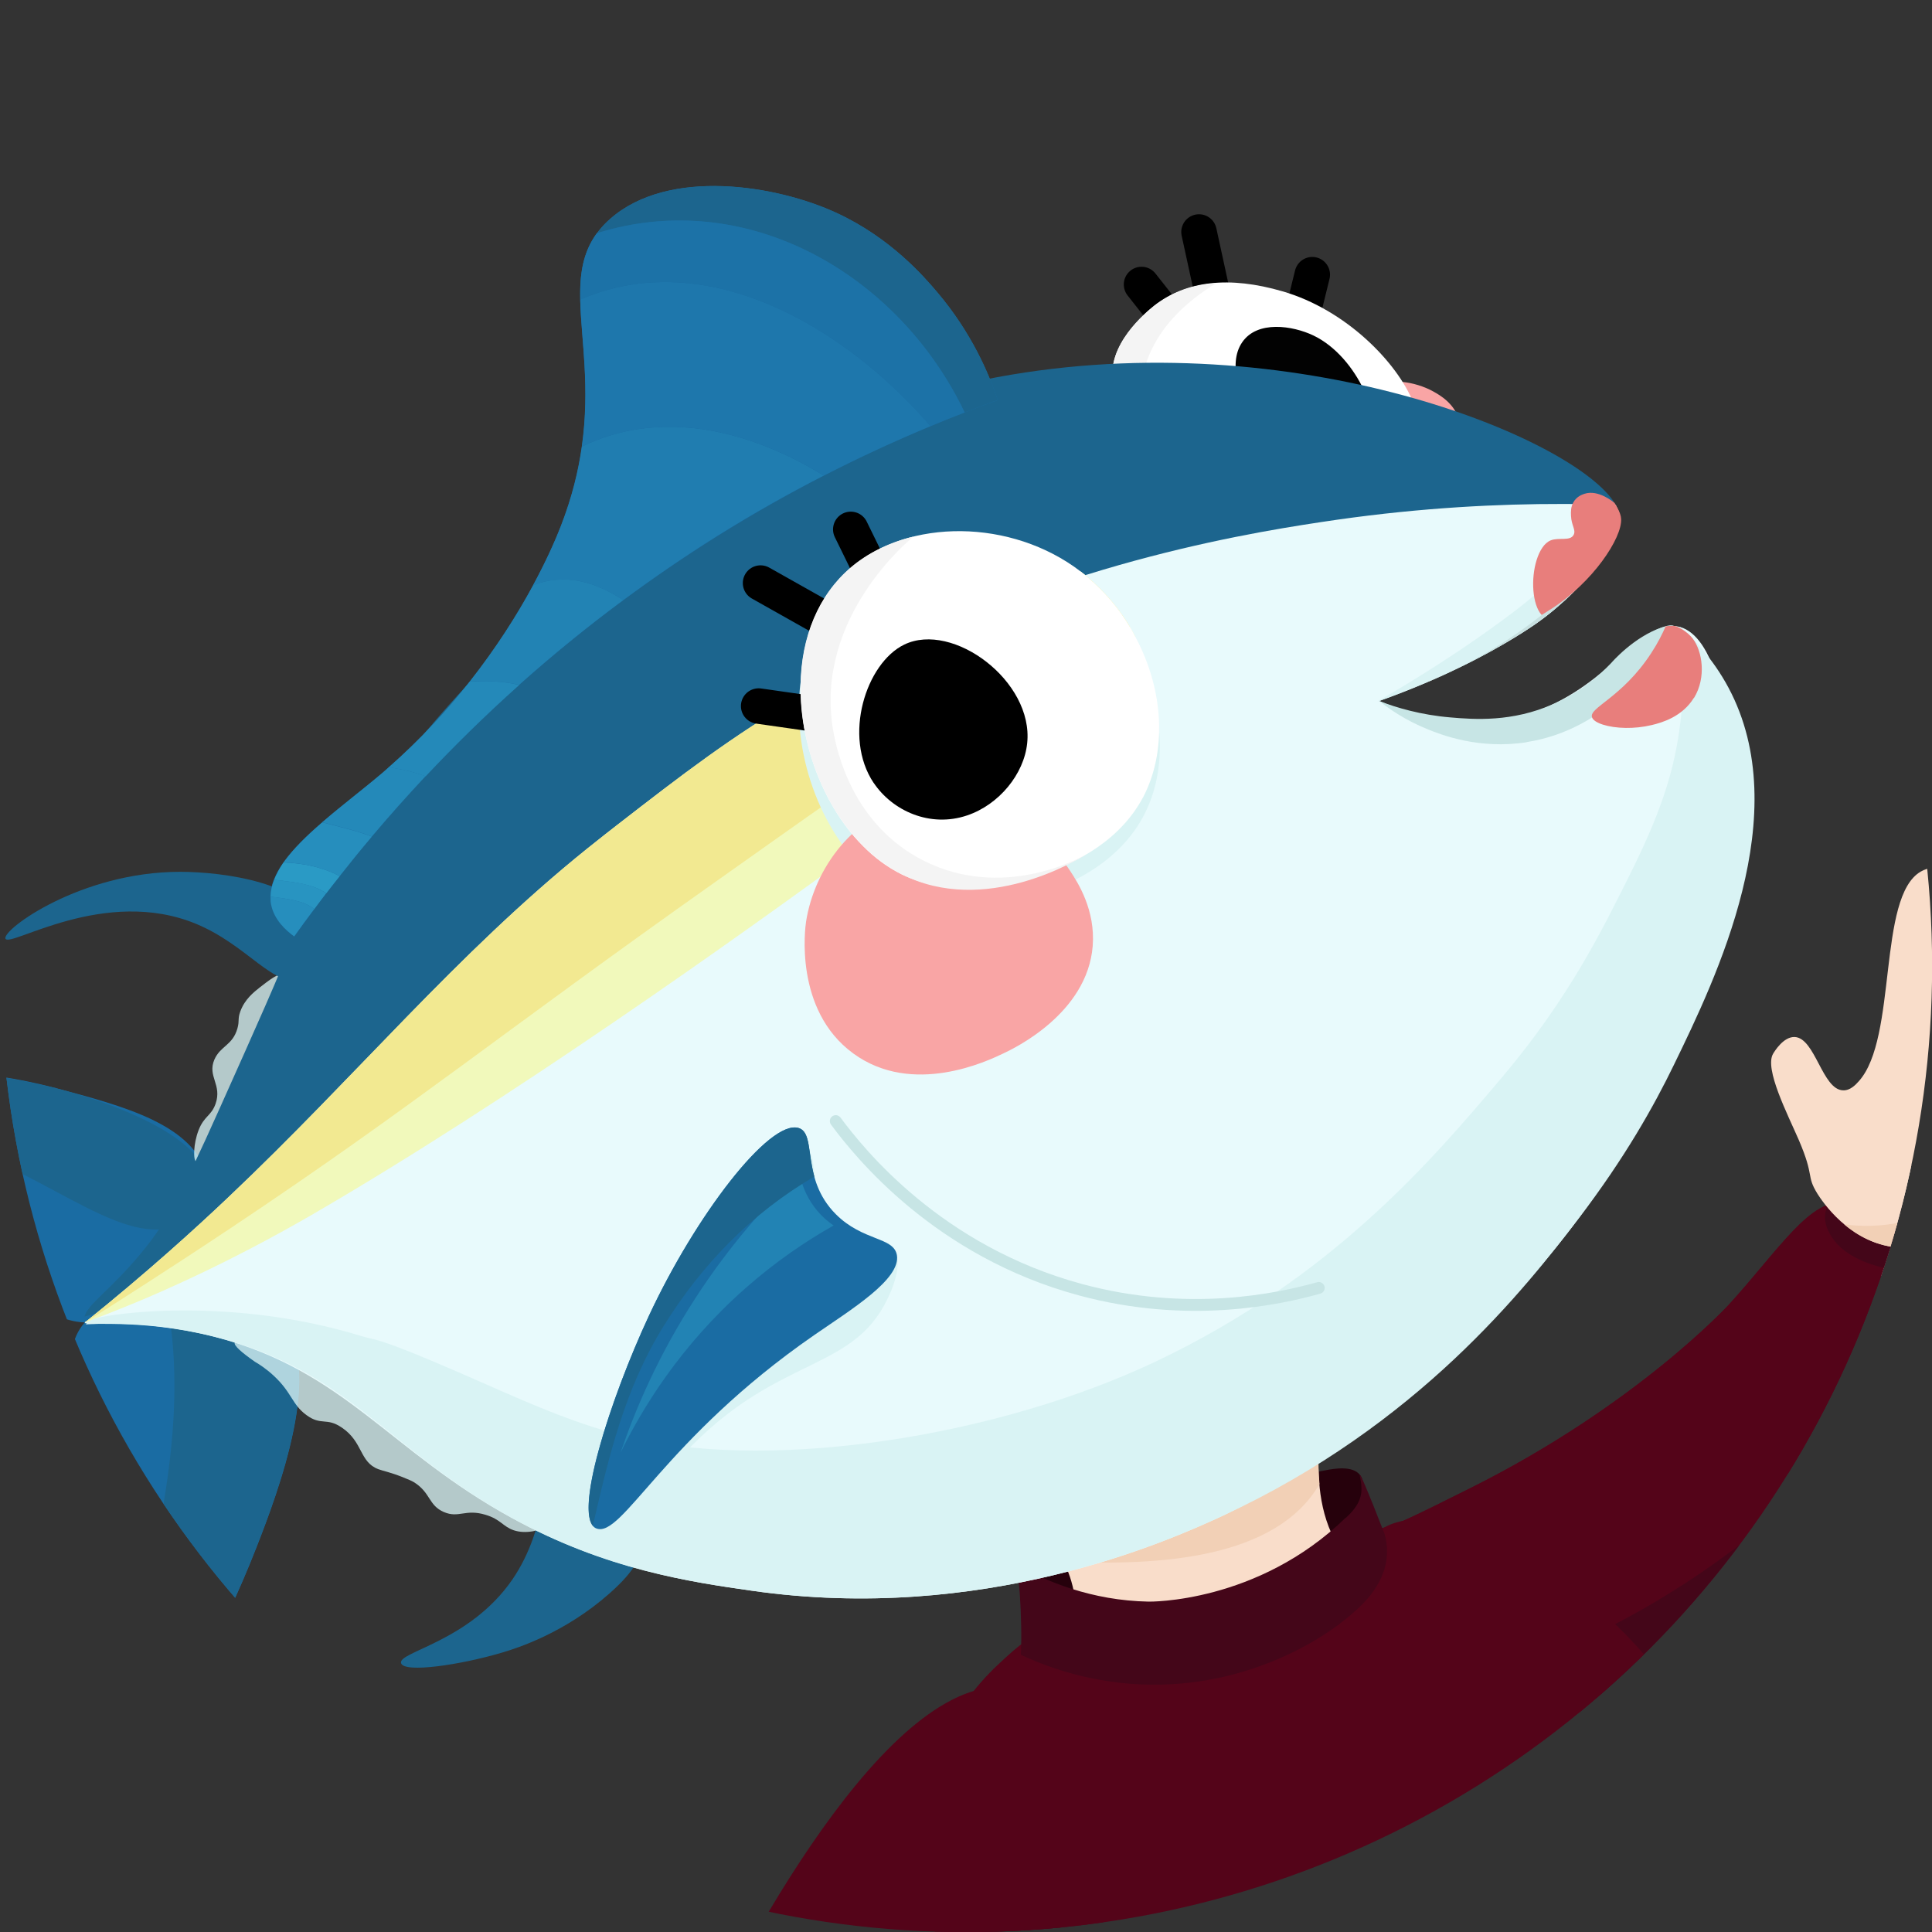 <?xml version="1.0" encoding="UTF-8"?>
<svg id="Layer_2" data-name="Layer 2" xmlns="http://www.w3.org/2000/svg" xmlns:xlink="http://www.w3.org/1999/xlink" viewBox="0 0 163.39 163.39">
  <rect x="0" y="0" width="163.39" height="163.39" fill="#333333" stroke="none"/>
  <defs>
    <style>
      .cls-1 {
        stroke: #c7e5e5;
        stroke-linejoin: round;
      }

      .cls-1, .cls-2 {
        stroke-linecap: round;
      }

      .cls-1, .cls-2, .cls-3 {
        fill: none;
      }

      .cls-2 {
        stroke: #000;
        stroke-miterlimit: 10;
        stroke-width: 3px;
      }

      .cls-4 {
        clip-path: url(#clippath);
      }

      .cls-3, .cls-5, .cls-6, .cls-7, .cls-8, .cls-9, .cls-10, .cls-11, .cls-12, .cls-13, .cls-14, .cls-15, .cls-16, .cls-17, .cls-18, .cls-19, .cls-20, .cls-21, .cls-22, .cls-23, .cls-24, .cls-25, .cls-26, .cls-27, .cls-28, .cls-29, .cls-30, .cls-31, .cls-32, .cls-33, .cls-34 {
        stroke-width: 0px;
      }

      .cls-5 {
        opacity: .78;
      }

      .cls-5, .cls-27 {
        fill: #d9f3f4;
      }

      .cls-7 {
        fill: #f2e991;
      }

      .cls-8 {
        fill: #f9f0e8;
      }

      .cls-9 {
        fill: #f9ddca;
      }

      .cls-10 {
        fill: #f9a5a5;
      }

      .cls-11 {
        fill: #540419;
      }

      .cls-12 {
        fill: #268ebd;
      }

      .cls-13 {
        fill: #2a9ac5;
      }

      .cls-14 {
        fill: #2894c1;
      }

      .cls-15 {
        fill: #2effb9;
      }

      .cls-16 {
        fill: #440619;
      }

      .cls-17 {
        fill: #1c72a7;
      }

      .cls-18 {
        fill: #1c658e;
      }

      .cls-19 {
        fill: #1a6ca3;
      }

      .cls-20 {
        fill: #2283b4;
      }

      .cls-21 {
        fill: #1e77ac;
      }

      .cls-22 {
        fill: #207db0;
      }

      .cls-23 {
        fill: #26010c;
      }

      .cls-24 {
        fill: #2489b9;
      }

      .cls-25 {
        fill: #c7e0e0;
      }

      .cls-26 {
        fill: #c7e5e5;
      }

      .cls-28 {
        fill: #f2d0b6;
      }

      .cls-29 {
        fill: #f1f9bb;
      }

      .cls-30 {
        fill: #fff;
      }

      .cls-31 {
        fill: #e87e7c;
      }

      .cls-32 {
        fill: #e8fafc;
      }

      .cls-33 {
        fill: #f4f4f4;
      }

      .cls-34 {
        fill: #020202;
      }
    </style>
    <clipPath id="clippath">
      <circle class="cls-3" cx="81.7" cy="81.7" r="81.7"/>
    </clipPath>
  </defs>
  <g class="cls-4">
    <g>
      <path class="cls-23" d="M155.15,101.16c.27-.77,3.03-.45,4.03-.28,3.55.61,6.72,3.03,6.4,3.92-.15.42-1.06.44-1.84.46-4.5.11-8.96-3.03-8.59-4.1Z"/>
      <path class="cls-8" d="M154.08,104.29c0-.66.64-.9,1.37-2.84.46-1.21.38-1.51.61-1.93,1.25-2.25,10.15-.91,10.53,1.53.24,1.57-3.15,2.87-2.91,5.63.07.83.43,1.1.22,1.44-.95,1.56-9.86-1.35-9.83-3.83Z"/>
      <path class="cls-11" d="M113.19,134.32c-.05-.77-.2-2.75,1.05-4,.87-.87,2.02-.99,2.76-1.11.94-.15,3.07-1.22,7.34-3.35,14.13-7.05,21.9-15.55,21.9-15.55,4.12-4.5,7.04-9.23,9.75-8.47,1.51.42,1.92,2.26,4.34,2.98,2.63.78,4.15-.78,4.93-.21,2.45,1.8-4.41,23.51-22.79,35.36-4.59,2.96-13.18,8.5-20.7,5.33-4.73-2-8.31-7.14-8.58-10.98Z"/>
      <path class="cls-11" d="M164.49,112.02c1.35-3.96,1.59-6.8.76-7.41-.77-.57-2.29.99-4.93.21-2.41-.71-2.83-2.55-4.34-2.98-2.71-.76-5.64,3.96-9.75,8.47,0,0-7.77,8.5-21.9,15.55-4.27,2.13-6.4,3.2-7.34,3.35-.74.12-1.89.24-2.76,1.11-1.24,1.25-1.1,3.23-1.05,4,.12,1.71.9,3.68,2.15,5.52,19.23-4.52,36.99-12.46,49.15-27.83Z"/>
      <path class="cls-16" d="M116.41,144.31c1.27.35,3.11.78,5.36.98,9.67.87,17.27-3.12,20.7-5.33,12.21-7.88,19.34-20.11,22.02-27.95-4.52,6.77-13.97,18.77-30.21,26.5-6.57,3.13-12.75,4.84-17.87,5.8Z"/>
      <path class="cls-23" d="M114.52,128.06c.32-.66,1.2-2.45.48-3.34-.63-.79-2.19-.52-2.94-.37-13.99,2.68-26.41,5.07-26.12,8.66.24,2.88,8.56,5.32,15.37,4.21,7.09-1.16,11.68-6.03,13.21-9.16Z"/>
      <path class="cls-9" d="M90.07,124.7c.35-.42.27-.56.58-.86,1.2-1.17,3.46-.71,8.33-3.61,2.98-1.77,4.43-3.27,7.45-3.58,1.71-.17,2.65-.27,3.54.3,3.21,2.03-.36,8.62,3.54,14.35,1.45,2.14,2.58,2.21,2.64,3.56.1,2.13-5.98,5.51-13.21,7.19-4.82,1.11-9.97,2.31-11.87-.11-1.57-1.99.9-4.13-.59-8.6-1.12-3.35-3.72-5.86-2.93-6.91.44-.58,1.46-.48,2.51-1.74Z"/>
      <path class="cls-28" d="M111.59,125.52c-.34-3.82.54-7.22-1.61-8.58-.9-.56-1.84-.47-3.54-.3-3.03.31-4.47,1.81-7.45,3.58-4.87,2.89-7.13,2.44-8.33,3.61-.31.3-.23.44-.58.86-1.05,1.26-2.07,1.16-2.51,1.74-.69.91,1.18,2.92,2.41,5.63,7.98.37,17.92-.2,21.61-6.55Z"/>
      <path class="cls-6" d="M146.49,168.85c.05-.28.9-5.27-2.23-9.06-8.98-10.86-44.03-3.68-52.84,15.59-1.25,2.74-3.19,6.98-1.33,10.02,6.32,10.35,53.12,1.14,56.4-16.55Z"/>
      <path class="cls-11" d="M89.23,137.49c4.91-1.66,7.56,3.35,13.9,2.79,4.9-.43,8.37-3.64,8.62-3.88,3.16-3.05,2.7-5.73,5.24-7.18,3.09-1.77,7.31.22,10.53,1.78,13.16,6.4,18.18,19.09,19.19,21.85,2.64,7.18,1.62,10.66,1.34,11.53-1.08,3.31-3.43,5.37-7.26,8.17-17.25,12.58-41.65,15.26-41.65,15.26-4.66.51-9.64.72-12.95-2.39-2.43-2.28-2.93-5.41-3.18-7.02-2.54-16.07-7.35-18.08-5.05-26.67.58-2.15,2.21-6.99,6.47-10.98,1.75-1.64,2.93-2.62,4.8-3.26Z"/>
      <path class="cls-16" d="M100.17,187.67c-.67.1-1.03.14-1.03.14-4.66.51-9.64.72-12.94-2.39-1.14-1.06-1.84-2.3-2.3-3.51,0,0-.68-1.62-.89-3.5-.32-2.9-.19-13.19.52-27.16.43-3.6,1.01-5.43,1.74-5.49.23-.02.47.13.72.46,2.81,9.52,3.82,15.24,4.18,18.84.06.61.2,1.52.46,2.85.38,2.06,1.01,5.1,1.9,9.48.27,1.31.59,2.78,1.5,4.46,1.71,3.12,4.37,4.9,6.14,5.83Z"/>
      <path class="cls-16" d="M113.84,128.35c.37-.36,1.28-1.18,1.3-2.35.02-.71-.19-1.25-.14-1.27.07-.02.53.97,2.11,5.04.11.41.23,1.03.18,1.77-.17,2.66-2.34,4.47-3.54,5.43-3.2,2.6-11.1,6.94-21.04,5.04-2.74-.52-4.91-1.38-6.37-2.06.03-.79.04-1.61.02-2.46-.03-1.84-.16-3.55-.35-5.14,2.42,1.36,6.27,3.01,11.13,3.1,0,0,9.21.17,16.68-7.11Z"/>
      <path class="cls-16" d="M163.79,107.17c1.2-.69,1.65-1.92,1.79-2.37-1.88-.17-4.4-.63-7.13-1.84-1.28-.56-2.38-1.19-3.3-1.8-.22.21-.66.7-.78,1.42-.13.8.2,1.43.39,1.78,1.34,2.47,5.1,2.99,5.81,3.09,1.27.17,2.23.29,3.23-.28Z"/>
      <path class="cls-9" d="M173.05,92.88c-.52,1.85-2.62,9.37-8.62,11.89-2.06.87-3.63.76-4.04.72-4.02-.38-6.34-3.99-6.68-4.52-.99-1.6-.22-1.38-1.58-4.55-.95-2.19-2.93-6.03-2.18-7.3h0c.11-.19.88-1.46,1.83-1.42,1.74.08,2.33,4.48,4.1,4.51.6.02,1.06-.48,1.32-.77,3.29-3.65,1.55-15.6,5.24-17.73.62-.36,1.39-.43,2.24-.29.23.03.47.09.71.15,1.1.3,2.27.9,3.39,1.7.28.19.57.41.83.63,1.1.89,2.09,1.96,2.84,3.08,3.17,4.76,1.63,10.22.6,13.91Z"/>
      <path class="cls-28" d="M155.95,103.53c1.1.93,2.59,1.78,4.44,1.96.41.04,1.98.15,4.04-.71,4.61-1.94,6.91-6.81,7.97-9.8-3.33,5.63-10.08,9.47-16.44,8.56Z"/>
      <path class="cls-11" d="M94.2,153.68c.89,4.17-.21,7.78-2.45,12.29-.11.21-.21.42-.33.64-.69,1.36-1.47,2.8-2.34,4.38-2.13,3.86-4.1,6.63-5.89,8.8-4.97,6.01-8.63,7.5-11,15.3-1.13,3.7-1.55,7.44-4.79,9.42-3.81,2.33-8.84.54-9.61.26-1.45-.51-5.36-1.88-6.76-5.34-.51-1.26-.78-2.99,2.66-13.36,1.06-3.17,1.67-4.97,2.33-6.62,2.27-5.61,13.71-30.16,24.46-35.68,1.79-.92,3.56-1.31,5.26-.99,1.02.18,1.94.63,2.79,1.23.23.17.46.34.67.54,2.7,2.32,4.4,6.34,5,9.14Z"/>
      <path class="cls-15" d="M98.95,51.54c-9.01,3.75-16.15,8.05-21.64,11.41-.87.53-1.91,1.21-3.23,2.1-2.91,1.97-7.12,4.95-13.53,9.49-18.49,13.09-25.48,18.93-40.95,29.26-5.42,3.61-9.84,6.42-12.43,8.04,2.83-2.8,7.04-6.95,12.18-11.95,21.46-20.89,27.51-25.99,32.86-30.14,5.76-4.45,9.83-7.61,16.14-11.27,0,0,1.26-.73,3.5-1.89,4.56-2.34,13.16-6.4,23.46-9.51,1.48,1.26,2.71,2.78,3.65,4.45Z"/>
      <path class="cls-19" d="M17.55,99.52c-1.13-4.4-7-5.95-12.84-7.5-6.46-1.71-11.67-1.49-12.42-1.46-35.52,1.59-43.72,1.56-43.72,2.68,0,1.51,14.72,3.02,20.24,3.59,9.41.97,11.46.47,16.75,2.23,7.02,2.33,10.53,3.49,13.69,6.9,2.07,2.24,4.25,5.72,7.9,5.88,1.03.04,1.8-.19,2.3-.34,4.57-1.4,9.3-7.28,8.09-11.99Z"/>
      <path class="cls-19" d="M8.87,110.65c-.8.43-1.24.67-1.7,1.19-2.38,2.67-.58,7.36.25,11.23.68,3.22.28,7.34-.52,15.56-1.35,13.8-5.78,20.06-4.44,20.83,2.01,1.16,12.93-12.47,19.25-28.65,1.75-4.47,5.94-15.51,1.89-19.05-.6-.52-1.56-.8-3.49-1.36-2.26-.66-7-2.04-11.23.25Z"/>
      <path class="cls-18" d="M4.72,92.02c-10.64-2.49-19.54-2.35-21.43-2.31-12.44.27-34.71,1.5-34.71,3.54,0,.39.83.93,4.51,1.57,2.92-.15,7.1-.32,12.13-.36,15.87-.13,23.8-.19,29.37,1.67,10.26,3.42,16.33,10.08,21.34,7.11.85-.51,1.42-1.14,1.77-1.6.06-.72.03-1.43-.15-2.11-1.22-4.74-12.84-7.5-12.84-7.5Z"/>
      <path class="cls-18" d="M23.58,111.77c-.6-.52-1.56-.8-3.49-1.36-1.36-.4-3.61-1.05-6.11-1.01,2.16,10.14-.65,21.12-3.04,30.98-1.61,6.64-3.91,13.1-7.35,18.86,3.53-2.06,12.58-14.26,18.1-28.41,1.75-4.47,5.94-15.51,1.89-19.05Z"/>
      <path class="cls-5" d="M23.98,82.41c-.34-.21-1.32.56-1.99,1.08-.56.44-1.29,1.03-1.66,2.03-.25.67-.06.77-.25,1.45-.41,1.45-1.44,1.47-1.95,2.64-.61,1.43.67,2.11.1,3.74-.37,1.04-.97,1.02-1.44,2.24-.43,1.11-.49,2.57-.16,2.7,1.17.44,8.65-15.07,7.34-15.89Z"/>
      <path class="cls-5" d="M48.54,126.84c-.15,1.5-3.12,3.23-5.08,2.58-.93-.31-1.12-.94-2.42-1.32-1.7-.51-2.24.32-3.51-.23-1.3-.57-1.09-1.6-2.49-2.5-.26-.16-.54-.26-.9-.41-1.15-.47-1.7-.54-2.14-.71-1.61-.6-1.28-2.29-3.08-3.51-1.33-.91-1.73-.13-3.01-1.07-1.24-.91-1.21-1.9-2.79-3.35-.62-.57-1.19-.94-1.57-1.16-1.09-.76-1.8-1.37-1.7-1.62.61-1.48,29.19,8.4,28.69,13.29Z"/>
      <path class="cls-10" d="M116.59,32.84c.63-.94,3.08-.6,4.63.27.55.31,1.8,1.01,2.18,2.45.45,1.7-.45,3.81-1.63,4.09-2.21.52-6.26-5.2-5.18-6.81Z"/>
      <path class="cls-18" d="M47.85,123.77c-2.18.36-1.38,5.26-4.54,9.84-3.63,5.25-9.71,6.09-9.39,7.05.28.85,5.03.14,8.51-.89,1.36-.4,5.34-1.68,9.1-5,2.35-2.07,2.6-3.17,2.64-3.82.1-1.78-1.25-3.22-2.5-4.55-1.5-1.59-2.66-2.83-3.82-2.64Z"/>
      <path class="cls-18" d="M26.91,78.31c-1.05-3.67-8.07-4.58-11.68-4.58-8.42,0-15.06,4.9-14.77,5.65.32.82,8.4-4.48,16.17-1.23,4.37,1.83,6.62,5.52,8.74,4.54,1.33-.62,1.99-2.78,1.53-4.38Z"/>
      <line class="cls-2" x1="101.4" y1="19.62" x2="103.3" y2="28.35"/>
      <line class="cls-2" x1="110.98" y1="23.23" x2="108.85" y2="31.9"/>
      <line class="cls-2" x1="96.54" y1="24.06" x2="99.83" y2="28.23"/>
      <path class="cls-30" d="M119.54,34.07c.56,1.38.61,2.55.14,3.37-.17.28-.38.51-.64.68-1.17.82-3.35.73-6.58.59-11.42-.47-17.58-2.61-18.31-6.38-.3-1.56.38-3.04,1.24-4.21.86-1.16,1.88-2,2.22-2.27,2.71-2.12,6.37-2.52,10.86-1.21,5.35,1.55,9.7,6.01,11.06,9.42Z"/>
      <path class="cls-33" d="M102.88,23.94c-4.07,2.44-7.15,6.29-6.3,11.56-1.37-.88-2.19-1.92-2.43-3.15-.3-1.56.38-3.04,1.24-4.21.86-1.16,1.88-2,2.22-2.27,1.48-1.16,3.25-1.79,5.27-1.92Z"/>
      <path class="cls-34" d="M106.17,35.51c2.58,3.51,8.15,4.52,9.59,2.42s-.93-7.77-4.69-9.56c-1.74-.83-4.74-1.3-6.02.58-1.29,1.88-.08,4.94,1.12,6.57Z"/>
      <path class="cls-18" d="M136.43,42.38h0c.07.11.13.21.18.3.02.04.04.07.06.1.02.03.04.07.06.1h0c-.28.14-.55.27-.82.46-2.58,1.79-5.19,3.51-7.86,5.15-1.03.64-2.08,1.26-3.14,1.87-3.78,2.19-7.77,3.38-11.65,5.25-2.47,1.18-4.27,3.79-3.16,6.63,2.46,6.27,9.13,6.03,14.71,4.69,3.12-.75,6.09-1.85,9-3.23,1.16-.55,2.4-1.33,3.68-2.15.96-.61,1.92-1.24,2.9-1.81-.23.53-.47,1.05-.71,1.57-2.29,5.04-4.79,10.01-6.53,15.29-2.42,7.33-5.13,13.94-9.69,20.23-4.84,6.7-9.57,14.03-15.94,19.41-6.61,5.6-14.91,8.89-23.13,11.32-14.91,4.42-29.94,6.15-42.96-4-10.19-7.94-19.54-15.51-32.99-12.54h0c-.33.07-.67.16-1,.24-.11.03-.2.06-.29.09.23-1.03,2.19-2.24,4.79-5.38,1.98-2.4,3.11-4.35,6.64-12.24,3.29-7.35,4.94-11.02,6.31-14.54,4-10.25,24.84-40.28,58.3-47.07,25.11-5.1,49.25,4.52,53.25,10.25Z"/>
      <path class="cls-32" d="M136.62,42.68s.04.07.06.1c.02.03.04.07.05.11.2.37.3.72.29,1.03-.02,1.85-3.34,6.41-7.81,9.29-.13.08-.31.21-.62.4-.13.07-.25.15-.38.24-2.71,1.65-6.47,3.61-11.56,5.43,2.55,1.12,6.37,2.3,10.65,1.56,7.34-1.26,10.49-7.18,13.55-7.85.42-.09.83-.08,1.25.04.69.2,1.29.71,1.81,1.46,2.28,3.32,2.92,11.34,2.09,18.61-1.11,9.7-4.97,18.97-10.59,27.26-.61.89-1.23,1.77-1.88,2.64-12.75,17.16-30.11,25.18-30.11,25.18-4.68,2.17-20.3,9.16-39.89,6.34-4.97-.71-12.19-1.75-20.24-6.14-10.32-5.63-14.15-12.49-25.16-15.33-4.51-1.16-8.41-1.19-10.88-1.05.37-.3.76-.61,1.18-.95h0c3.33-2.7,8.1-6.61,13.72-11.38,33.47-28.4,35.42-35.22,51.82-43.75,16.55-8.6,32.6-11.02,39.13-11.97,7.24-1.03,13.7-1.34,19.07-1.33,1.57,0,3.06.03,4.43.07Z"/>
      <path class="cls-26" d="M129.11,62.76c3.59-.56,5.97-2.3,7.5-3.45,2.25-1.69,3.71-3.53,4.59-4.82.09-.15.69-1.21.37-1.53-.1-.1-.31-.14-.97.08-2.45.81-4.34,3.03-4.34,3.03-1.05,1.1-2.65,2.48-4.89,3.47-3.49,1.54-6.66,1.31-8.73,1.13-2.47-.21-4.51-.81-5.99-1.38.88.7,2.23,1.63,4.05,2.37,1.18.48,4.36,1.74,8.42,1.11Z"/>
      <path class="cls-27" d="M135.8,42.56c-.74,1.47-1.98,3.58-3.94,5.76-1.06,1.17-2.41,2.46-6.12,5.09-2.24,1.59-5.35,3.66-9.25,5.91.05-.01.1-.03.15-.04,5.33-1.9,9.2-3.96,11.93-5.67.3-.19.5-.32.62-.4,4.47-2.88,7.78-7.44,7.81-9.29,0-.38-.14-.79-.39-1.23-.27-.04-.54-.09-.81-.13Z"/>
      <path class="cls-25" d="M120.32,57.85c3.49-1.47,6.21-2.96,8.27-4.25.3-.19.5-.32.62-.4,2.64-1.7,4.87-3.99,6.26-5.95-1.36,1.51-3.03,3.15-5.08,4.76-3.66,2.89-7.24,4.69-10.07,5.84Z"/>
      <path class="cls-27" d="M142.11,53.02c.25,2.08.42,5.1-.08,8.68-.53,3.82-1.69,7.27-4.26,12.4-2.18,4.35-5,10.22-10.77,17.04-5.75,6.79-14.24,16.89-29.27,24.01-13.4,6.34-31.94,9.18-43.86,6.55-5.14-1.13-9.82-3.35-14.57-5.42-7.61-3.32-7.44-2.89-8.61-3.25-11.98-3.72-23.51-1.73-23.52-1.18,0,.35,4.59-.4,10.97,1.2,11.28,2.82,14.62,9.5,25.16,15.33,7.91,4.37,15.02,5.39,20.24,6.14,19.59,2.82,35.21-4.18,39.89-6.34,16.49-7.64,25.54-19.19,30.11-25.18,3.85-5.04,6.34-9.47,8.03-12.96,3.57-7.35,10.3-21.22,4.61-31.88-1.34-2.51-3.02-4.2-4.07-5.14Z"/>
      <path class="cls-29" d="M96.02,53.85c-6.07,4.82-11.19,8.77-14.96,11.65,0,0-3.09,2.35-8.09,6.03-10.64,7.8-29.95,21.55-46.62,31.22-7,4.05-12.7,6.5-14.82,7.38-1.83.76-3.36,1.34-4.37,1.72,5.28-4.24,9.38-7.97,12.15-10.6,10.83-10.25,19.26-20.56,30.33-29.47,1-.81,2.24-1.77,2.56-2.02,5.56-4.31,9.56-7.4,15.52-10.91.2-.12.41-.24.62-.36,0,0,1.26-.74,3.49-1.89,3.97-2.04,11-5.37,19.56-8.26.22.16.43.34.62.51,1.98,1.72,3.11,3.45,3.54,4.17.12.2.28.48.47.83Z"/>
      <path class="cls-7" d="M95.56,53.02c-7.43,3.36-13.46,7-18.24,9.93-.88.53-1.92,1.21-3.23,2.1-1.1.73-2.39,1.62-3.9,2.69-2.5,1.74-5.63,3.97-9.63,6.8-18.5,13.08-25.48,18.93-40.96,29.26-5.42,3.61-9.84,6.42-12.43,8.05,5.28-4.24,9.38-7.97,12.15-10.6,10.83-10.25,19.26-20.56,30.33-29.47,1-.81,2.24-1.77,2.56-2.02,5.56-4.31,9.56-7.4,15.52-10.91.2-.12.41-.24.62-.36,0,0,1.26-.74,3.49-1.89,3.97-2.04,11-5.37,19.56-8.26.22.16.43.34.62.51,1.4,1.19,2.6,2.59,3.54,4.17Z"/>
      <path class="cls-19" d="M24.88,79.2c-.76-.55-1.68-1.41-1.94-2.64-.81-3.75,5.14-7.56,9.46-11.24,8.17-6.98,13.04-15.68,15.06-20.88,5.13-13.27-1.72-20.79,4.16-25.94,4.92-4.32,14.03-2.86,19.17-.47,4.55,2.11,7.37,5.38,8.49,6.71,2.91,3.44,4.36,6.89,5.1,9.1-7.01,2.52-15.15,6.15-23.65,11.46-17.66,11.02-29.07,24.39-35.84,33.9Z"/>
      <path class="cls-18" d="M79.28,24.73c-1.13-1.33-3.95-4.6-8.49-6.71-5.14-2.39-14.25-3.84-19.17.47-.45.39-.82.8-1.13,1.23,12.66-3.95,25.5,3.48,31.09,15.16.95-.37,1.88-.72,2.8-1.05-.74-2.21-2.19-5.66-5.1-9.1Z"/>
      <path class="cls-22" d="M49.2,37.78c-.29,2.04-.82,4.25-1.75,6.65-.56,1.46-1.36,3.19-2.38,5.08,2.72-1.1,5.33-.27,7.64,1.24,2.52-1.86,5.17-3.69,8-5.46,3.04-1.9,6.04-3.58,8.95-5.07-6.32-3.89-13.83-5.69-20.47-2.44Z"/>
      <path class="cls-20" d="M45.07,49.52c-1.36,2.52-3.14,5.31-5.35,8.12,1.41-.08,2.81-.04,4.18.28,2.7-2.41,5.63-4.82,8.81-7.17-2.32-1.51-4.92-2.34-7.64-1.24Z"/>
      <path class="cls-24" d="M32.87,64.89c-.16.14-.31.29-.48.43-1.63,1.39-3.5,2.8-5.14,4.22,1.41.36,2.82.68,4.2,1.2,1.4-1.66,2.91-3.36,4.53-5.09-1.02-.4-2.08-.61-3.12-.77Z"/>
      <path class="cls-14" d="M23.19,74.39c-.19.48-.3.96-.31,1.44,1.48.2,2.76.32,3.7,1.05.33-.44.66-.89,1.01-1.34-1.26-.84-2.72-.93-4.41-1.14Z"/>
      <path class="cls-12" d="M22.88,75.83c0,.24,0,.48.06.72.27,1.23,1.18,2.09,1.94,2.64.53-.75,1.11-1.53,1.7-2.32-.95-.73-2.22-.85-3.7-1.05Z"/>
      <path class="cls-13" d="M23.98,72.94c-.34.49-.6.97-.79,1.46,1.68.22,3.15.31,4.41,1.14.37-.48.74-.96,1.13-1.44-1.42-.76-3.09-1.11-4.74-1.16Z"/>
      <path class="cls-12" d="M27.26,69.54c-1.31,1.13-2.47,2.26-3.28,3.4,1.65.04,3.32.4,4.74,1.16.86-1.09,1.76-2.21,2.73-3.35-1.38-.52-2.79-.84-4.2-1.2Z"/>
      <path class="cls-24" d="M39.72,57.64c-1.94,2.47-4.22,4.94-6.85,7.25,1.04.16,2.1.37,3.12.77,2.39-2.54,5.01-5.13,7.92-7.73-1.38-.33-2.77-.37-4.18-.28Z"/>
      <path class="cls-21" d="M49.07,25.34c.07,3.31.85,7.36.13,12.44,6.64-3.25,14.15-1.45,20.47,2.44,3.11-1.6,6.14-2.98,9.02-4.18-7.21-8.37-18.96-15.34-29.62-10.7Z"/>
      <path class="cls-17" d="M50.48,19.71c-1.19,1.62-1.46,3.47-1.41,5.63,10.66-4.64,22.41,2.33,29.62,10.7.98-.41,1.94-.8,2.89-1.16-5.59-11.69-18.43-19.12-31.09-15.16Z"/>
      <path class="cls-27" d="M70.79,104.12c-2.78-1.91-1.2-6.5-2.79-7.23-2.34-1.08-9.58,5.64-12.68,14.7-2.03,5.96-2.38,13.26-.55,13.89.97.34,1.8-1.44,4.6-4.06,7.05-6.62,12.82-5.72,15.64-11.48.31-.63,1.51-3.09.51-4.42-.95-1.28-2.99-.2-4.73-1.39Z"/>
      <path class="cls-19" d="M70.68,102.68c-3.03-3.05-1.55-6.84-3.17-7.29-2.47-.69-8.67,7.38-12.64,15.9-3.34,7.17-6.5,17.16-4.44,17.97,2.18.86,5.71-7.56,18.44-16.36,3.08-2.13,7.34-4.72,6.98-6.76-.27-1.54-2.88-1.16-5.17-3.46Z"/>
      <path class="cls-20" d="M70.5,103.64c-.48-.33-1.26-.94-1.91-1.96-.64-1-.88-1.94-.98-2.51-2.63,2.51-5.8,5.99-8.77,10.57-3.18,4.89-5.13,9.5-6.35,13.09,1.82-3.71,5.02-8.99,10.49-13.83,2.63-2.33,5.23-4.07,7.52-5.36Z"/>
      <path class="cls-18" d="M56.09,112.2c3.28-5.3,7.49-9.6,12.78-12.7-.56-2.04-.28-3.81-1.35-4.11-2.47-.69-8.67,7.38-12.64,15.9-3.15,6.76-6.14,16.02-4.74,17.74,1.34-5.85,2.7-11.58,5.95-16.83Z"/>
      <path class="cls-27" d="M95.86,55.04c2.53,4.45,3.05,9.88.81,14.04-2.6,4.82-8.12,6.39-9.77,6.87-1.42.41-6.45,1.84-10.81-.27-2.56-1.24-4.72-3.6-6.22-6.47-1.39-2.65-2.22-5.74-2.3-8.77-.11-3.88,1.01-7.68,3.79-10.35,4.93-4.74,13.68-4.61,19.5-.58.41.29.81.6,1.2.93,1.53,1.3,2.81,2.87,3.79,4.6Z"/>
      <path class="cls-1" d="M70.68,94.81c2,2.7,8.66,11.02,20.73,14.27,9.06,2.44,16.67.81,20.12-.16"/>
      <path class="cls-10" d="M90.54,73.71c.61.93,2.11,3.25,1.87,6.3-.46,5.71-6.66,8.66-7.58,9.09-1.3.62-7.65,3.66-12.67-.01-5.04-3.68-4.06-10.7-3.99-11.15.7-4.49,4.02-9.13,9.28-10.28,6.01-1.32,10.93,2.73,13.09,6.05Z"/>
      <line class="cls-2" x1="64.16" y1="59.71" x2="72.63" y2="60.92"/>
      <line class="cls-2" x1="64.32" y1="49.31" x2="72.1" y2="53.69"/>
      <line class="cls-2" x1="71.95" y1="44.77" x2="75.88" y2="52.79"/>
      <path class="cls-30" d="M96.65,67.46c-.87,1.62-2.13,3-3.77,4.15-1.6,1.12-3.56,2.02-5.87,2.67-5.24,1.51-8.75.64-10.77-.34-1.15-.57-2.26-1.37-3.27-2.4-1.06-1.06-2-2.33-2.79-3.79-.06-.09-.12-.19-.16-.29-1.39-2.64-2.2-5.69-2.29-8.6,0-.02,0-.05,0-.08-.14-4.21,1.18-7.87,3.74-10.33,4.65-4.49,13.34-4.73,19.36-.53.2.14.38.28.57.42.22.16.43.34.62.51,1.4,1.19,2.6,2.59,3.54,4.17.08.13.17.28.24.42s.15.28.22.42c2.44,4.56,2.67,9.74.63,13.61Z"/>
      <path class="cls-33" d="M77.24,45.39c-.33.27-8.34,6.83-6.8,16.26.34,2.09,1.78,8.19,7.72,11.16,6.6,3.3,13-.16,13.55-.47-.53.34-8.44,5.2-15.48,1.58-3.63-1.87-5.56-5.21-6.22-6.48-1.39-2.66-2.22-5.75-2.3-8.68-.14-4.21,1.19-7.87,3.75-10.33,1.56-1.5,3.57-2.51,5.78-3.05Z"/>
      <path class="cls-6" d="M73.89,66.21c1.59,2.37,4.77,3.81,7.9,2.75,2.7-.91,4.81-3.49,5.08-6.11.55-5.25-6.29-10.32-10.39-8.34-3.24,1.56-5.23,7.77-2.59,11.71Z"/>
      <path class="cls-31" d="M136.54,42.53h0c.06.1.12.19.16.27.01.04.04.07.05.09.02.03.04.07.05.09h0c.18.34.29.64.3.91.09,1.61-2.4,5.37-5.93,7.62-.11.06-.25.16-.49.31-.1.06-.2.12-.3.19-.8-.88-.92-3.07-.43-4.64.25-.8.65-1.45,1.19-1.67.7-.28,1.66.1,1.95-.48.2-.41-.2-.79-.23-1.6-.02-.37-.01-.75.19-1.12.28-.53.8-.69.95-.74,1.18-.38,2.44.69,2.55.78Z"/>
      <path class="cls-31" d="M143.25,59.02c-.97,1.58-2.67,2.09-3.57,2.3-.75.18-1.5.25-2.19.24-1.48-.02-2.68-.41-2.85-.89-.3-.83,2.52-1.63,5-5.43.57-.87.95-1.64,1.22-2.26.12-.03.24-.04.36-.05,0,0,.18-.01.35,0,.27.02,1.1.44,1.59,1.08.8,1.05,1.17,3.27.1,5.02Z"/>
    </g>
  </g>
</svg>